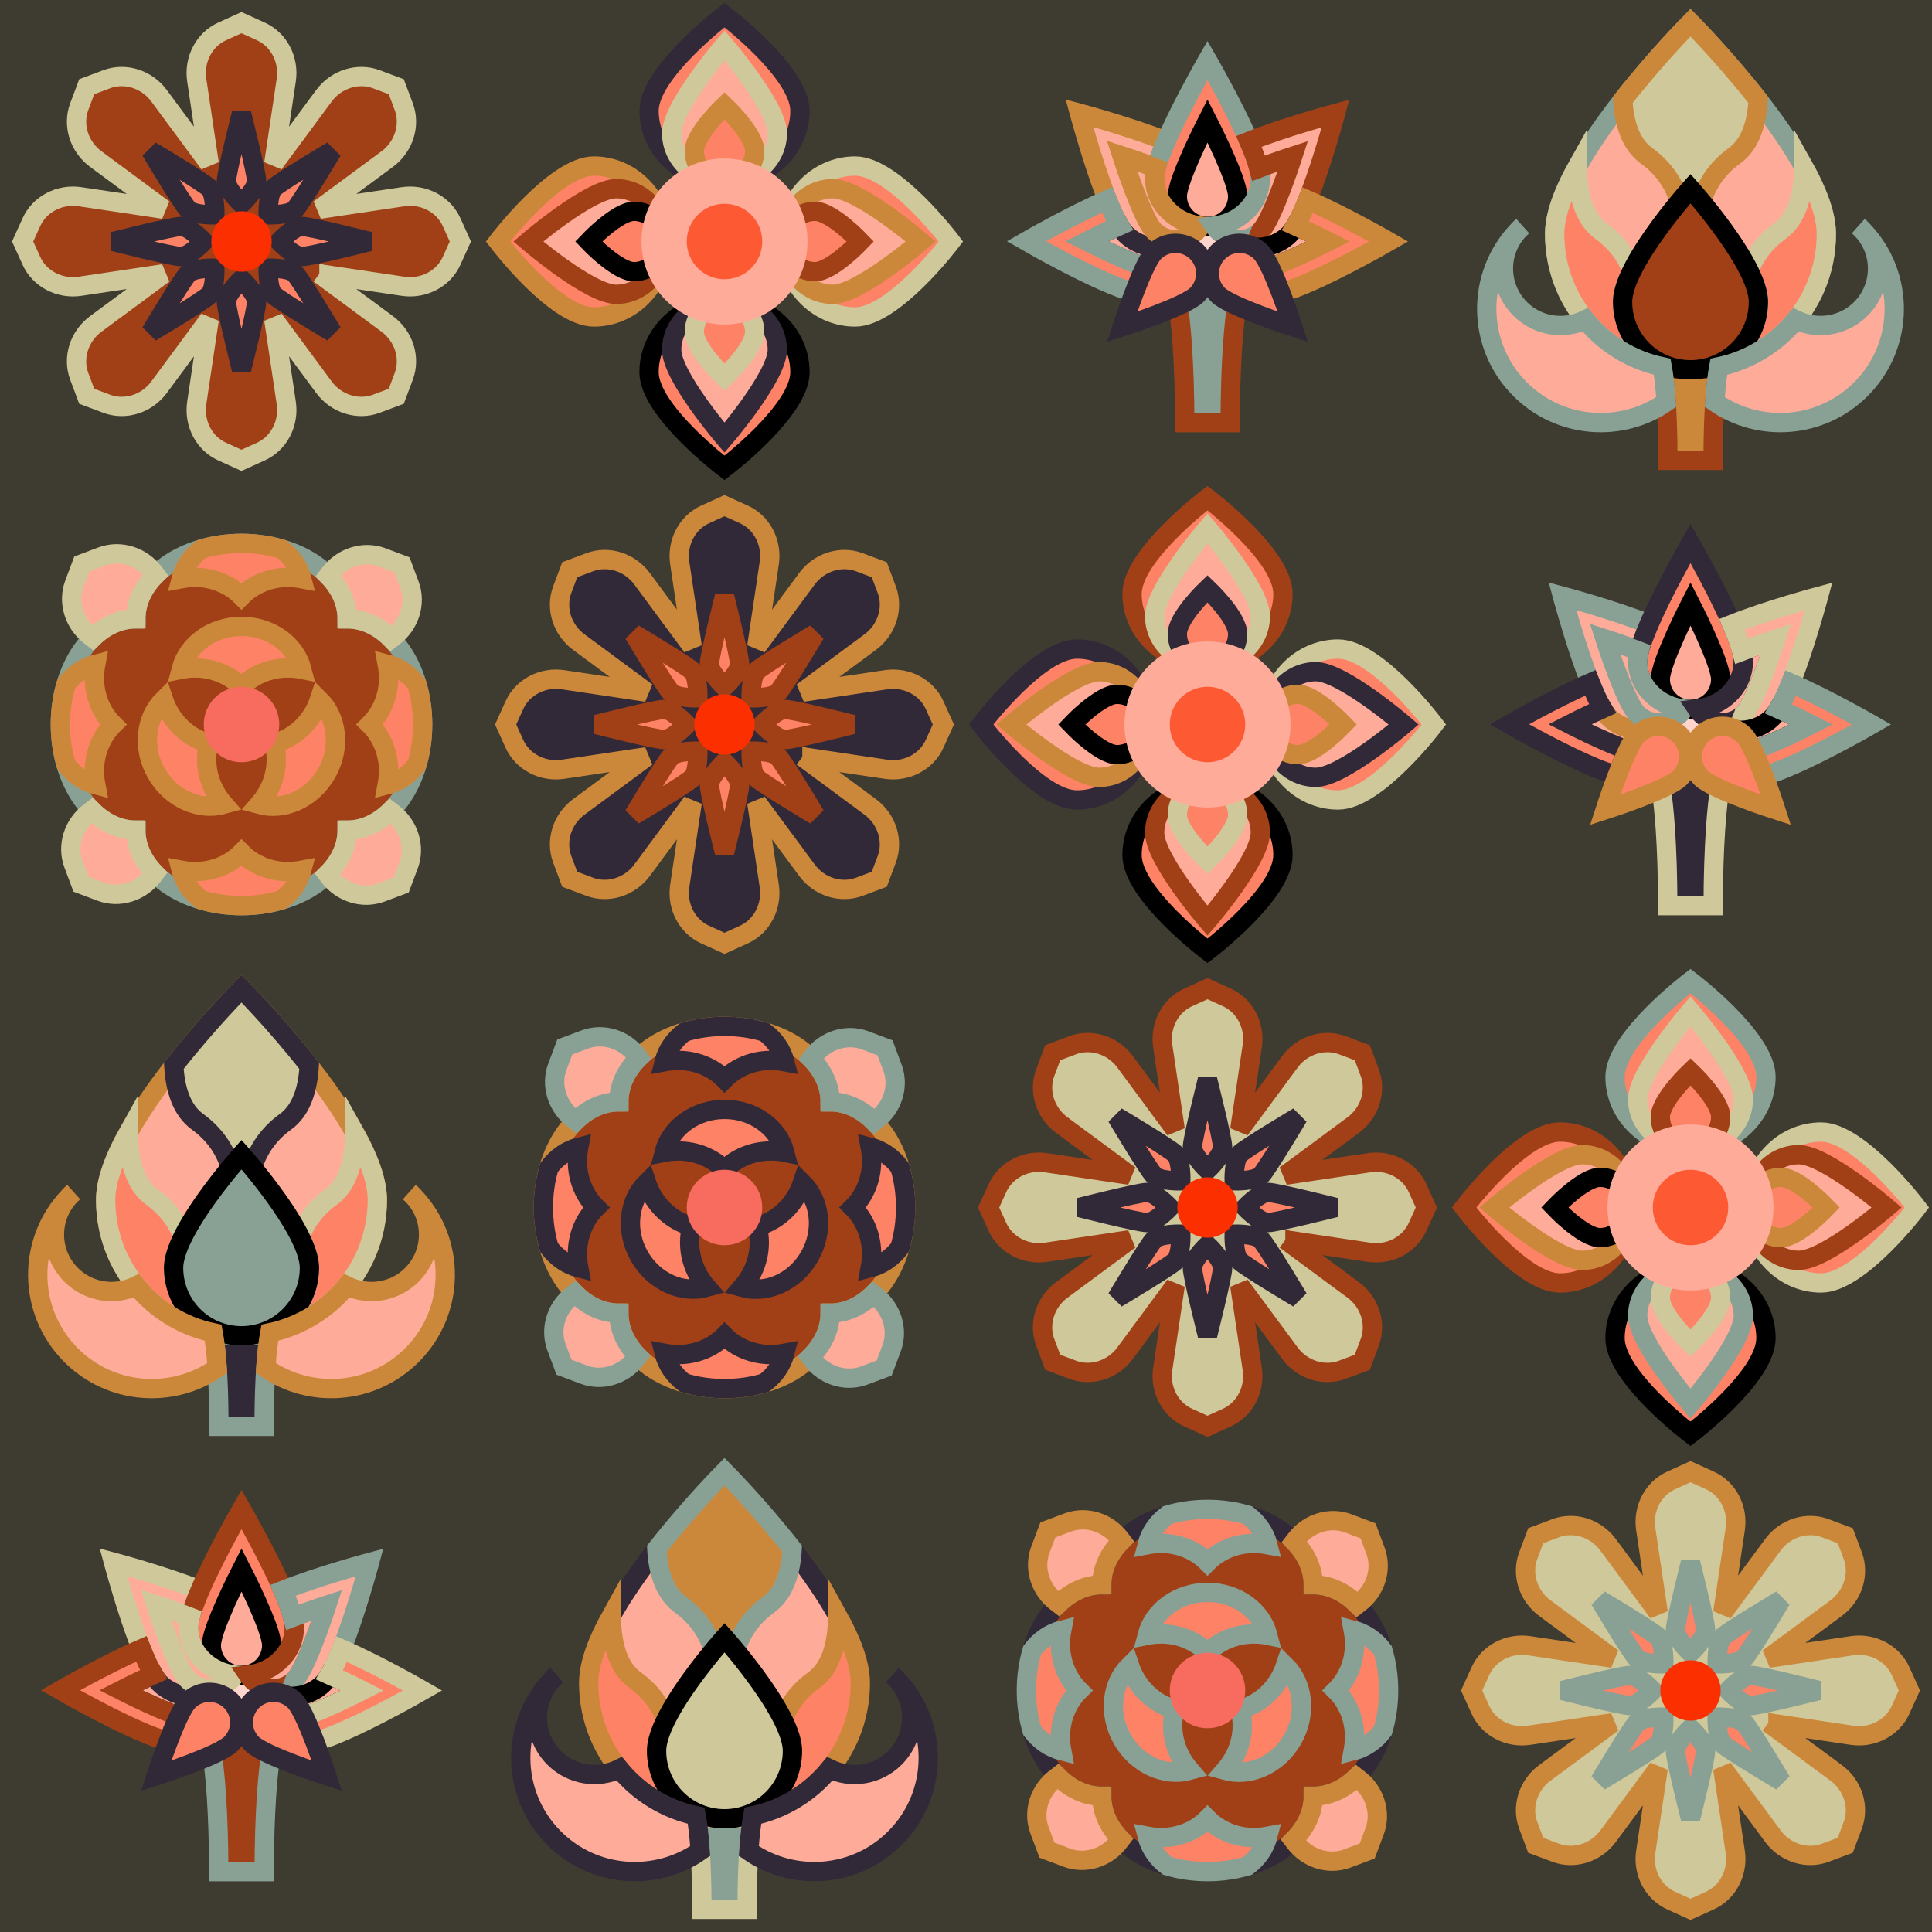 <svg version="1.1" xmlns="http://www.w3.org/2000/svg" xmlns:xlink="http://www.w3.org/1999/xlink" width="600" height="600" viewBox="0 0 600 600"><defs/><g><rect fill="rgb(62,60,49)" stroke="none" x="0" y="0" width="600" height="600" transform="matrix(1 0 0 1 0 0)" fill-opacity="1"/><svg xmlns="http://www.w3.org/2000/svg" id="gen-svg-0" width="150" height="150" data-name="Layer 1" viewBox="0 0 64 64" x="0" y="0"><defs><style>.cls-2{fill:#fd8266}</style></defs><path fill="#A14016" d="M42.31 36.28h.01l9 6.65c2.2 1.63 3.1 4.49 2.18 6.94l-.99 2.64-2.64.99c-2.45.92-5.31.02-6.94-2.18l-6.65-9 1.65 11.07c.41 2.71-.98 5.37-3.37 6.45L32 61l-2.56-1.16c-2.39-1.08-3.78-3.74-3.37-6.45l1.65-11.07-6.65 9c-1.63 2.2-4.49 3.1-6.94 2.18l-2.64-.99-.99-2.64c-.92-2.45-.02-5.31 2.18-6.94l9-6.65-11.07 1.65c-2.71.41-5.37-.98-6.45-3.37L3 32l1.16-2.56c1.08-2.39 3.74-3.78 6.45-3.37l11.07 1.65-9-6.65c-2.2-1.63-3.1-4.49-2.18-6.94l.99-2.64 2.64-.99c2.45-.92 5.31-.02 6.94 2.18l6.65 9-1.65-11.07c-.41-2.71.98-5.37 3.37-6.45L32 3l2.56 1.16c2.39 1.08 3.78 3.74 3.37 6.45l-1.65 11.07 6.65-9c1.63-2.2 4.49-3.1 6.94-2.18l2.64.99.99 2.64c.92 2.45.02 5.31-2.18 6.94l-9 6.65 11.07-1.65c2.71-.41 5.37.98 6.45 3.37L61 32l-1.16 2.56c-1.08 2.39-3.74 3.78-6.45 3.37l-11.07-1.65h-.01Z" stroke-width="4%" stroke="#CFC89A"/><path d="M34 24c0 1.1-2 3-2 3s-2-1.9-2-3 2-9 2-9 2 7.9 2 9ZM27.76 24.93c.78.78.71 3.54.71 3.54s-2.75.07-3.54-.71-4.95-7.78-4.95-7.78 7 4.17 7.78 4.95ZM24 30c1.1 0 3 2 3 2s-1.9 2-3 2-9-2-9-2 7.9-2 9-2ZM24.93 36.24c.78-.78 3.54-.71 3.54-.71s.07 2.75-.71 3.54-7.78 4.95-7.78 4.95 4.17-7 4.95-7.78ZM30 40c0-1.1 2-3 2-3s2 1.9 2 3-2 9-2 9-2-7.9-2-9ZM36.24 39.07c-.78-.78-.71-3.54-.71-3.54s2.75-.07 3.54.71 4.95 7.78 4.95 7.78-7-4.17-7.78-4.95ZM40 34c-1.1 0-3-2-3-2s1.9-2 3-2 9 2 9 2-7.9 2-9 2ZM39.07 27.76c-.78.78-3.54.71-3.54.71s-.07-2.75.71-3.54 7.78-4.95 7.78-4.95-4.17 7-4.95 7.78Z" class="cls-2" stroke-width="4%" stroke="#322938" fill="#CFC89A"/><circle cx="32" cy="32" r="4" fill="#fc2f00"/></svg><svg xmlns="http://www.w3.org/2000/svg" id="gen-svg-1" width="150" height="150" data-name="Layer 1" viewBox="0 0 64 64" x="0" y="150"><defs><style>.cls-2{fill:#fd8266}.cls-4{fill:#feac99}</style></defs><path fill="#A14016" d="M18 46c-5.52 0-10-6.27-10-14s4.48-14 10-14c0-5.52 6.27-10 14-10s14 4.48 14 10c5.52 0 10 6.27 10 14s-4.48 14-10 14c0 5.52-6.27 10-14 10s-14-4.48-14-10Z" stroke-width="4%" stroke="#89A194"/><path d="M8.76 26.68C8.27 28.32 8 30.12 8 32s.27 3.68.76 5.32c1 1.32 2.37 2.28 3.93 2.68-.11-.59-.18-1.21-.18-1.85 0-2.45.97-4.65 2.49-6.15-1.52-1.5-2.49-3.7-2.49-6.15 0-.64.07-1.26.18-1.85-1.56.4-2.93 1.36-3.93 2.68ZM37.32 8.76C35.68 8.27 33.88 8 32 8s-3.68.27-5.32.76c-1.32 1-2.28 2.37-2.68 3.93.59-.11 1.21-.18 1.85-.18 2.45 0 4.65.97 6.15 2.49 1.5-1.52 3.7-2.49 6.15-2.49.64 0 1.26.07 1.85.18-.4-1.56-1.36-2.93-2.68-3.93ZM55.24 37.32c.49-1.64.76-3.44.76-5.32s-.27-3.68-.76-5.32c-1-1.32-2.37-2.28-3.93-2.68.11.59.18 1.21.18 1.85 0 2.45-.97 4.65-2.49 6.15 1.52 1.5 2.49 3.7 2.49 6.15 0 .64-.07 1.26-.18 1.85 1.56-.4 2.93-1.36 3.93-2.68ZM37.32 55.24c-1.64.49-3.44.76-5.32.76s-3.68-.27-5.32-.76c-1.32-1-2.28-2.37-2.68-3.93.59.11 1.21.18 1.85.18 2.45 0 4.65-.97 6.15-2.49 1.5 1.52 3.7 2.49 6.15 2.49.64 0 1.26-.07 1.85-.18-.4 1.56-1.36 2.93-2.68 3.93ZM32 27c-1.5-1.52-3.7-2.49-6.15-2.49-.64 0-1.25.06-1.85.18.84-3.26 4.1-5.69 8-5.69s7.16 2.43 8 5.69c-.59-.12-1.21-.18-1.85-.18-2.45 0-4.66.96-6.15 2.49ZM27.67 34.5c-.57 2.06-.3 4.45.92 6.57.32.55.68 1.05 1.08 1.51-3.24.9-6.98-.71-8.93-4.08s-1.47-7.42.93-9.78c.19.57.45 1.14.76 1.69 1.23 2.12 3.16 3.55 5.23 4.08ZM36.33 34.5c2.07-.53 4.01-1.96 5.23-4.08.32-.55.57-1.12.76-1.69 2.4 2.36 2.88 6.4.93 9.78-1.95 3.38-5.69 4.98-8.93 4.08.4-.46.76-.96 1.08-1.51 1.23-2.12 1.49-4.51.92-6.57Z" class="cls-2" stroke-width="4%" stroke="#CC883A" fill="#89A194"/><circle cx="32" cy="32" r="5" fill="#f76c5e"/><path d="M51.71 43.49C50.09 45.07 48.12 46 46 46c0 2.17-.97 4.18-2.62 5.82l.2.26c1.63 2.2 4.49 3.1 6.94 2.18l2.64-.99.99-2.63c.92-2.45.02-5.31-2.18-6.95l-.26-.2ZM51.82 20.62C50.18 18.97 48.17 18 46 18c0-2.12-.93-4.09-2.51-5.71l.2-.26c1.64-2.2 4.5-3.1 6.95-2.18l2.63.99.99 2.64c.92 2.45.02 5.31-2.18 6.94l-.26.2ZM20.62 12.18C18.97 13.82 18 15.83 18 18c-2.12 0-4.09.93-5.71 2.51l-.26-.2c-2.2-1.64-3.1-4.5-2.18-6.95l.99-2.63 2.64-.99c2.45-.92 5.31-.02 6.94 2.18l.2.26ZM20.51 51.71C18.93 50.09 18 48.12 18 46c-2.17 0-4.18-.97-5.82-2.62l-.26.2c-2.2 1.63-3.1 4.49-2.18 6.94l.99 2.64 2.63.99c2.45.92 5.31.02 6.95-2.18l.2-.26Z" class="cls-4" stroke-width="4%" stroke="#CFC89A" fill="#CC883A"/></svg><svg xmlns="http://www.w3.org/2000/svg" id="gen-svg-2" width="150" height="150" data-name="Layer 1" viewBox="0 0 64 64" x="0" y="300"><defs><style>.cls-1{fill:#f76c5e}.cls-4{fill:#feac99}</style></defs><path d="M50 31c0 9.94-8.06 18-18 18s-18-8.06-18-18S32 3 32 3s18 18.06 18 28Z" class="cls-4" stroke-width="4%" stroke="#CC883A" fill="#A14016"/><path d="M31.54 48.99C21.81 48.75 14 40.79 14 31c0-2.57 1.21-5.69 3-8.9.02 3.36.73 6.77 3.16 8.53 2.21 1.6 3.43 3.51 4.09 5.25C23.49 37.4 23 38.84 23 40c0 4.81 3.78 8.75 8.54 8.99ZM32.46 48.99C42.19 48.75 50 40.79 50 31c0-2.57-1.21-5.69-3-8.9-.02 3.36-.73 6.77-3.16 8.53-2.21 1.6-3.43 3.51-4.09 5.25C40.51 37.4 41 38.84 41 40c0 4.81-3.78 8.75-8.54 8.99Z" class="cls-1" stroke-width="4%" stroke="#CFC89A" fill="#CC883A"/><path fill="#CFC89A" d="M30.53 26.72C31.41 25.66 32 25 32 25s.59.66 1.47 1.72c.57-1.95 1.79-4.23 4.37-6.09 2.15-1.56 2.96-4.42 3.13-7.4C36.48 7.5 32 3 32 3s-4.48 4.5-8.97 10.23c.17 2.98.98 5.84 3.13 7.4 2.58 1.86 3.8 4.14 4.37 6.09Z" stroke-width="4%" stroke="#322938"/><path fill="#322938" d="M35.75 48.6a17.803 17.803 0 0 1-7.5 0c.41 2.33.75 6.15.75 12.4h6c0-6.25.34-10.07.75-12.4Z" stroke-width="4%" stroke="#89A194"/><path fill="#89A194" d="M41 40a9 9 0 0 1-18 0c0-4.97 9-15 9-15s9 10.03 9 15Z" stroke-width="4%" stroke="undefined"/><path d="M35.75 48.6c4.08-.86 7.65-3.1 10.19-6.22 2.81 1.36 6.3.88 8.63-1.45 2.86-2.86 2.96-7.43.27-10.38-.08-.1-.17-.19-.27-.28-.09-.1-.18-.19-.28-.27l.55.55c5.64 5.9 5.54 15.24-.27 21.03-5.26 5.26-13.45 5.82-19.35 1.69.14-2 .32-3.52.53-4.67ZM28.25 48.6c-4.08-.86-7.65-3.1-10.19-6.22-2.81 1.36-6.3.88-8.63-1.45-2.86-2.86-2.96-7.43-.27-10.38l.55-.55c-.1.08-.19.17-.28.27-.1.09-.19.18-.27.28-5.64 5.9-5.54 15.24.27 21.03 5.26 5.26 13.45 5.82 19.35 1.69-.14-2-.32-3.52-.53-4.67Z" class="cls-4" stroke-width="4%" stroke="#CC883A" fill="#A14016"/></svg><svg xmlns="http://www.w3.org/2000/svg" id="gen-svg-3" width="150" height="150" data-name="Layer 1" viewBox="0 0 64 64" x="0" y="450"><defs><style>.cls-1{fill:#f76c5e}.cls-2{fill:#fd8266}.cls-3{fill:#fd5933}.cls-4{fill:#feac99}</style></defs><rect width="16" height="10" x="24" y="28" fill="#fed5cc" rx="5" ry="5"/><path d="M24.93 30.56c-1.56-1.57-4.24-9.9-4.24-9.9s2.18.7 4.52 1.6c.26-.99.73-2.23 1.3-3.56-4.83-1.92-11.48-3.7-11.48-3.7s3.63 13.53 6.11 16.01c1.25 1.25 2.93 1.81 4.65 1.73l-.86-2.18Z" class="cls-3" stroke-width="4%" stroke="#CFC89A" fill="#CC883A"/><path d="M16 31.97s2.05-1.05 4.34-2.07c.27.47.54.85.8 1.11 1.25 1.25 2.92 1.81 4.64 1.73h.01-.01c-.3.16-.59.38-.85.64-.37.37-.79 1.11-1.24 2.03-3.13-1.1-7.69-3.44-7.69-3.44Z" class="cls-4" stroke-width="4%" stroke="#322938" fill="#CFC89A"/><path d="M22.28 38.76h.01c.44-1.16.93-2.36 1.4-3.35-3.13-1.1-7.69-3.44-7.69-3.44s2.05-1.05 4.34-2.07c-.53-.88-1.07-2.08-1.61-3.42C13.96 28.54 8 31.97 8 31.97s9.73 5.61 14.29 6.79h-.01ZM39 23.65c0 3.51-3.13 6.35-7 6.35s-7-2.84-7-6.35S32 8 32 8s7 12.14 7 15.65Z" class="cls-2" stroke-width="4%" stroke="#A14016" fill="#322938"/><path fill="#A14016" d="M28 40c.49 2.21.98 8.34.98 16h6.03c0-7.68.49-13.8.98-16.01L31.97 36l-3.98 4Z" stroke-width="4%" stroke="#89A194"/><path d="M36 26c0 2.21-1.79 4-4 4s-4-1.79-4-4 4-10 4-10 4 7.79 4 10Z" class="cls-3" stroke-width="4%" stroke="undefined" fill="#89A194"/><path d="M31.11 29.95c-.15.22-.32.44-.52.64a4.008 4.008 0 0 1-5.66 0c-1.56-1.57-4.24-9.9-4.24-9.9s2.18.7 4.52 1.6c-.13.53-.21.99-.21 1.36 0 3.24 2.66 5.9 6.11 6.3Z" class="cls-4" stroke-width="4%" stroke="#CFC89A" fill="#CC883A"/><path d="M24.93 33.41c1.56-1.56 4.09-1.56 5.66 0s1.56 4.09 0 5.66-9.9 4.24-9.9 4.24 2.68-8.34 4.24-9.9Z" class="cls-1" stroke-width="4%" stroke="#322938" fill="#CFC89A"/><path d="M32.89 29.95c.15.22.32.44.52.64a4.008 4.008 0 0 0 5.66 0c1.56-1.57 4.24-9.9 4.24-9.9s-2.18.7-4.52 1.6c.13.53.21.99.21 1.36 0 3.24-2.66 5.9-6.11 6.3Z" class="cls-4" stroke-width="4%" stroke="#A14016" fill="#322938"/><path d="M39.07 30.59c1.56-1.57 4.24-9.9 4.24-9.9s-2.18.7-4.52 1.6c-.26-.99-.73-2.23-1.3-3.56 4.83-1.92 11.48-3.7 11.48-3.7s-3.63 13.53-6.11 16.01c-1.25 1.25-2.93 1.81-4.65 1.73l.86-2.18Z" class="cls-3" stroke-width="4%" stroke="#89A194" fill="#A14016"/><path d="M40.31 35.44c-.45-.92-.87-1.66-1.24-2.03-.26-.26-.55-.48-.85-.64 1.72.08 3.39-.48 4.64-1.73.26-.26.53-.64.8-1.11C45.95 30.95 48 32 48 32s-4.56 2.34-7.69 3.44Z" class="cls-4" stroke-width="4%" stroke="undefined" fill="#89A194"/><path d="M41.71 38.79C46.27 37.61 56 32 56 32s-5.96-3.43-10.73-5.49c-.54 1.34-1.08 2.54-1.61 3.42C45.95 30.95 48 32 48 32s-4.56 2.34-7.69 3.44c.47.99.96 2.19 1.4 3.35Z" class="cls-2" stroke-width="4%" stroke="#CFC89A" fill="#CC883A"/><path d="M33.41 39.07c-1.56-1.56-1.56-4.09 0-5.66s4.09-1.56 5.66 0 4.24 9.9 4.24 9.9-8.34-2.68-9.9-4.24Z" class="cls-1" stroke-width="4%" stroke="#322938" fill="#CFC89A"/></svg><svg xmlns="http://www.w3.org/2000/svg" id="gen-svg-4" width="150" height="150" data-name="Layer 1" viewBox="0 0 64 64" x="150" y="0"><defs><style>.cls-1{fill:#fd8266}.cls-3{fill:#feac99}</style></defs><path d="M42 14.69C42 19.83 37.52 24 32 24s-10-4.17-10-9.31S32 2 32 2s10 7.55 10 12.69Z" class="cls-1" stroke-width="4%" stroke="#322938" fill="#89A194"/><path d="M39 17.65c0 3.51-3.13 6.35-7 6.35s-7-2.84-7-6.35S32 6 32 6s7 8.14 7 11.65Z" class="cls-3" stroke-width="4%" stroke="#CFC89A" fill="#322938"/><path d="M36 20c0 2.21-1.79 4-4 4s-4-1.79-4-4 4-6 4-6 4 3.79 4 6ZM14.69 22C19.83 22 24 26.48 24 32s-4.17 10-9.31 10S2 32 2 32s7.55-10 12.69-10Z" class="cls-1" stroke-width="4%" stroke="#CC883A" fill="#CFC89A"/><path d="M17.65 25c3.51 0 6.35 3.13 6.35 7s-2.84 7-6.35 7S6 32 6 32s8.14-7 11.65-7Z" class="cls-3" stroke-width="4%" stroke="#A14016" fill="#CC883A"/><path d="M20 28c2.21 0 4 1.79 4 4s-1.79 4-4 4-6-4-6-4 3.79-4 6-4ZM22 49.31C22 44.17 26.48 40 32 40s10 4.17 10 9.31S32 62 32 62s-10-7.55-10-12.69Z" class="cls-1" stroke-width="4%" stroke="undefined" fill="#A14016"/><path d="M25 46.35c0-3.51 3.13-6.35 7-6.35s7 2.84 7 6.35S32 58 32 58s-7-8.14-7-11.65Z" class="cls-3" stroke-width="4%" stroke="#322938" fill="#89A194"/><path d="M28 44c0-2.21 1.79-4 4-4s4 1.79 4 4-4 6-4 6-4-3.79-4-6ZM49.31 42C44.17 42 40 37.52 40 32s4.17-10 9.31-10S62 32 62 32s-7.55 10-12.69 10Z" class="cls-1" stroke-width="4%" stroke="#CFC89A" fill="#322938"/><path d="M46.35 39C42.84 39 40 35.87 40 32s2.84-7 6.35-7S58 32 58 32s-8.14 7-11.65 7Z" class="cls-3" stroke-width="4%" stroke="#CC883A" fill="#CFC89A"/><path d="M44 36c-2.21 0-4-1.79-4-4s1.79-4 4-4 6 4 6 4-3.79 4-6 4Z" class="cls-1" stroke-width="4%" stroke="#A14016" fill="#CC883A"/><circle cx="32" cy="32" r="11" class="cls-3"/><circle cx="32" cy="32" r="5" fill="#fd5933"/></svg><svg xmlns="http://www.w3.org/2000/svg" id="gen-svg-5" width="150" height="150" data-name="Layer 1" viewBox="0 0 64 64" x="150" y="150"><defs><style>.cls-2{fill:#fd8266}</style></defs><path fill="#322938" d="M42.31 36.28h.01l9 6.65c2.2 1.63 3.1 4.49 2.18 6.94l-.99 2.64-2.64.99c-2.45.92-5.31.02-6.94-2.18l-6.65-9 1.65 11.07c.41 2.71-.98 5.37-3.37 6.45L32 61l-2.56-1.16c-2.39-1.08-3.78-3.74-3.37-6.45l1.65-11.07-6.65 9c-1.63 2.2-4.49 3.1-6.94 2.18l-2.64-.99-.99-2.64c-.92-2.45-.02-5.31 2.18-6.94l9-6.65-11.07 1.65c-2.71.41-5.37-.98-6.45-3.37L3 32l1.16-2.56c1.08-2.39 3.74-3.78 6.45-3.37l11.07 1.65-9-6.65c-2.2-1.63-3.1-4.49-2.18-6.94l.99-2.64 2.64-.99c2.45-.92 5.31-.02 6.94 2.18l6.65 9-1.65-11.07c-.41-2.71.98-5.37 3.37-6.45L32 3l2.56 1.16c2.39 1.08 3.78 3.74 3.37 6.45l-1.65 11.07 6.65-9c1.63-2.2 4.49-3.1 6.94-2.18l2.64.99.99 2.64c.92 2.45.02 5.31-2.18 6.94l-9 6.65 11.07-1.65c2.71-.41 5.37.98 6.45 3.37L61 32l-1.16 2.56c-1.08 2.39-3.74 3.78-6.45 3.37l-11.07-1.65h-.01Z" stroke-width="4%" stroke="#CC883A"/><path d="M34 24c0 1.1-2 3-2 3s-2-1.9-2-3 2-9 2-9 2 7.9 2 9ZM27.76 24.93c.78.78.71 3.54.71 3.54s-2.75.07-3.54-.71-4.95-7.78-4.95-7.78 7 4.17 7.78 4.95ZM24 30c1.1 0 3 2 3 2s-1.9 2-3 2-9-2-9-2 7.9-2 9-2ZM24.93 36.24c.78-.78 3.54-.71 3.54-.71s.07 2.75-.71 3.54-7.78 4.95-7.78 4.95 4.17-7 4.95-7.78ZM30 40c0-1.1 2-3 2-3s2 1.9 2 3-2 9-2 9-2-7.9-2-9ZM36.24 39.07c-.78-.78-.71-3.54-.71-3.54s2.75-.07 3.54.71 4.95 7.78 4.95 7.78-7-4.17-7.78-4.95ZM40 34c-1.1 0-3-2-3-2s1.9-2 3-2 9 2 9 2-7.9 2-9 2ZM39.07 27.76c-.78.78-3.54.71-3.54.71s-.07-2.75.71-3.54 7.78-4.95 7.78-4.95-4.17 7-4.95 7.78Z" class="cls-2" stroke-width="4%" stroke="#A14016" fill="#CC883A"/><circle cx="32" cy="32" r="4" fill="#fc2f00"/></svg><svg xmlns="http://www.w3.org/2000/svg" id="gen-svg-6" width="150" height="150" data-name="Layer 1" viewBox="0 0 64 64" x="150" y="300"><defs><style>.cls-2{fill:#fd8266}.cls-4{fill:#feac99}</style></defs><path fill="#A14016" d="M18 46c-5.52 0-10-6.27-10-14s4.48-14 10-14c0-5.52 6.27-10 14-10s14 4.48 14 10c5.52 0 10 6.27 10 14s-4.48 14-10 14c0 5.52-6.27 10-14 10s-14-4.48-14-10Z" stroke-width="4%" stroke="#CC883A"/><path d="M8.76 26.68C8.27 28.32 8 30.12 8 32s.27 3.68.76 5.32c1 1.32 2.37 2.28 3.93 2.68-.11-.59-.18-1.21-.18-1.85 0-2.45.97-4.65 2.49-6.15-1.52-1.5-2.49-3.7-2.49-6.15 0-.64.07-1.26.18-1.85-1.56.4-2.93 1.36-3.93 2.68ZM37.32 8.76C35.68 8.27 33.88 8 32 8s-3.68.27-5.32.76c-1.32 1-2.28 2.37-2.68 3.93.59-.11 1.21-.18 1.85-.18 2.45 0 4.65.97 6.15 2.49 1.5-1.52 3.7-2.49 6.15-2.49.64 0 1.26.07 1.85.18-.4-1.56-1.36-2.93-2.68-3.93ZM55.24 37.32c.49-1.64.76-3.44.76-5.32s-.27-3.68-.76-5.32c-1-1.32-2.37-2.28-3.93-2.68.11.59.18 1.21.18 1.85 0 2.45-.97 4.65-2.49 6.15 1.52 1.5 2.49 3.7 2.49 6.15 0 .64-.07 1.26-.18 1.85 1.56-.4 2.93-1.36 3.93-2.68ZM37.32 55.24c-1.64.49-3.44.76-5.32.76s-3.68-.27-5.32-.76c-1.32-1-2.28-2.37-2.68-3.93.59.11 1.21.18 1.85.18 2.45 0 4.65-.97 6.15-2.49 1.5 1.52 3.7 2.49 6.15 2.49.64 0 1.26-.07 1.85-.18-.4 1.56-1.36 2.93-2.68 3.93ZM32 27c-1.5-1.52-3.7-2.49-6.15-2.49-.64 0-1.25.06-1.85.18.84-3.26 4.1-5.69 8-5.69s7.16 2.43 8 5.69c-.59-.12-1.21-.18-1.85-.18-2.45 0-4.66.96-6.15 2.49ZM27.67 34.5c-.57 2.06-.3 4.45.92 6.57.32.55.68 1.05 1.08 1.51-3.24.9-6.98-.71-8.93-4.08s-1.47-7.42.93-9.78c.19.57.45 1.14.76 1.69 1.23 2.12 3.16 3.55 5.23 4.08ZM36.33 34.5c2.07-.53 4.01-1.96 5.23-4.08.32-.55.57-1.12.76-1.69 2.4 2.36 2.88 6.4.93 9.78-1.95 3.38-5.69 4.98-8.93 4.08.4-.46.76-.96 1.08-1.51 1.23-2.12 1.49-4.51.92-6.57Z" class="cls-2" stroke-width="4%" stroke="#322938" fill="#CC883A"/><circle cx="32" cy="32" r="5" fill="#f76c5e"/><path d="M51.71 43.49C50.09 45.07 48.12 46 46 46c0 2.17-.97 4.18-2.62 5.82l.2.26c1.63 2.2 4.49 3.1 6.94 2.18l2.64-.99.99-2.63c.92-2.45.02-5.31-2.18-6.95l-.26-.2ZM51.82 20.62C50.18 18.97 48.17 18 46 18c0-2.12-.93-4.09-2.51-5.71l.2-.26c1.64-2.2 4.5-3.1 6.95-2.18l2.63.99.99 2.64c.92 2.45.02 5.31-2.18 6.94l-.26.2ZM20.62 12.18C18.97 13.82 18 15.83 18 18c-2.12 0-4.09.93-5.71 2.51l-.26-.2c-2.2-1.64-3.1-4.5-2.18-6.95l.99-2.63 2.64-.99c2.45-.92 5.31-.02 6.94 2.18l.2.26ZM20.51 51.71C18.93 50.09 18 48.12 18 46c-2.17 0-4.18-.97-5.82-2.62l-.26.2c-2.2 1.63-3.1 4.49-2.18 6.94l.99 2.64 2.63.99c2.45.92 5.31.02 6.95-2.18l.2-.26Z" class="cls-4" stroke-width="4%" stroke="#89A194" fill="#322938"/></svg><svg xmlns="http://www.w3.org/2000/svg" id="gen-svg-7" width="150" height="150" data-name="Layer 1" viewBox="0 0 64 64" x="150" y="450"><defs><style>.cls-1{fill:#f76c5e}.cls-4{fill:#feac99}</style></defs><path d="M50 31c0 9.94-8.06 18-18 18s-18-8.06-18-18S32 3 32 3s18 18.06 18 28Z" class="cls-4" stroke-width="4%" stroke="#322938" fill="#A14016"/><path d="M31.54 48.99C21.81 48.75 14 40.79 14 31c0-2.57 1.21-5.69 3-8.9.02 3.36.73 6.77 3.16 8.53 2.21 1.6 3.43 3.51 4.09 5.25C23.49 37.4 23 38.84 23 40c0 4.81 3.78 8.75 8.54 8.99ZM32.46 48.99C42.19 48.75 50 40.79 50 31c0-2.57-1.21-5.69-3-8.9-.02 3.36-.73 6.77-3.16 8.53-2.21 1.6-3.43 3.51-4.09 5.25C40.51 37.4 41 38.84 41 40c0 4.81-3.78 8.75-8.54 8.99Z" class="cls-1" stroke-width="4%" stroke="#CC883A" fill="#322938"/><path fill="#CC883A" d="M30.53 26.72C31.41 25.66 32 25 32 25s.59.66 1.47 1.72c.57-1.95 1.79-4.23 4.37-6.09 2.15-1.56 2.96-4.42 3.13-7.4C36.48 7.5 32 3 32 3s-4.48 4.5-8.97 10.23c.17 2.98.98 5.84 3.13 7.4 2.58 1.86 3.8 4.14 4.37 6.09Z" stroke-width="4%" stroke="#89A194"/><path fill="#89A194" d="M35.75 48.6a17.803 17.803 0 0 1-7.5 0c.41 2.33.75 6.15.75 12.4h6c0-6.25.34-10.07.75-12.4Z" stroke-width="4%" stroke="#CFC89A"/><path fill="#CFC89A" d="M41 40a9 9 0 0 1-18 0c0-4.97 9-15 9-15s9 10.03 9 15Z" stroke-width="4%" stroke="undefined"/><path d="M35.75 48.6c4.08-.86 7.65-3.1 10.19-6.22 2.81 1.36 6.3.88 8.63-1.45 2.86-2.86 2.96-7.43.27-10.38-.08-.1-.17-.19-.27-.28-.09-.1-.18-.19-.28-.27l.55.55c5.64 5.9 5.54 15.24-.27 21.03-5.26 5.26-13.45 5.82-19.35 1.69.14-2 .32-3.52.53-4.67ZM28.25 48.6c-4.08-.86-7.65-3.1-10.19-6.22-2.81 1.36-6.3.88-8.63-1.45-2.86-2.86-2.96-7.43-.27-10.38l.55-.55c-.1.08-.19.17-.28.27-.1.09-.19.18-.27.28-5.64 5.9-5.54 15.24.27 21.03 5.26 5.26 13.45 5.82 19.35 1.69-.14-2-.32-3.52-.53-4.67Z" class="cls-4" stroke-width="4%" stroke="#322938" fill="#A14016"/></svg><svg xmlns="http://www.w3.org/2000/svg" id="gen-svg-8" width="150" height="150" data-name="Layer 1" viewBox="0 0 64 64" x="300" y="0"><defs><style>.cls-1{fill:#f76c5e}.cls-2{fill:#fd8266}.cls-3{fill:#fd5933}.cls-4{fill:#feac99}</style></defs><rect width="16" height="10" x="24" y="28" fill="#fed5cc" rx="5" ry="5"/><path d="M24.93 30.56c-1.56-1.57-4.24-9.9-4.24-9.9s2.18.7 4.52 1.6c.26-.99.73-2.23 1.3-3.56-4.83-1.92-11.48-3.7-11.48-3.7s3.63 13.53 6.11 16.01c1.25 1.25 2.93 1.81 4.65 1.73l-.86-2.18Z" class="cls-3" stroke-width="4%" stroke="#CC883A" fill="#CFC89A"/><path d="M16 31.97s2.05-1.05 4.34-2.07c.27.47.54.85.8 1.11 1.25 1.25 2.92 1.81 4.64 1.73h.01-.01c-.3.16-.59.38-.85.64-.37.37-.79 1.11-1.24 2.03-3.13-1.1-7.69-3.44-7.69-3.44Z" class="cls-4" stroke-width="4%" stroke="#322938" fill="#CC883A"/><path d="M22.28 38.76h.01c.44-1.16.93-2.36 1.4-3.35-3.13-1.1-7.69-3.44-7.69-3.44s2.05-1.05 4.34-2.07c-.53-.88-1.07-2.08-1.61-3.42C13.96 28.54 8 31.97 8 31.97s9.73 5.61 14.29 6.79h-.01ZM39 23.65c0 3.51-3.13 6.35-7 6.35s-7-2.84-7-6.35S32 8 32 8s7 12.14 7 15.65Z" class="cls-2" stroke-width="4%" stroke="#89A194" fill="#322938"/><path fill="#89A194" d="M28 40c.49 2.21.98 8.34.98 16h6.03c0-7.68.49-13.8.98-16.01L31.97 36l-3.98 4Z" stroke-width="4%" stroke="#A14016"/><path d="M36 26c0 2.21-1.79 4-4 4s-4-1.79-4-4 4-10 4-10 4 7.79 4 10Z" class="cls-3" stroke-width="4%" stroke="undefined" fill="#A14016"/><path d="M31.11 29.95c-.15.22-.32.44-.52.64a4.008 4.008 0 0 1-5.66 0c-1.56-1.57-4.24-9.9-4.24-9.9s2.18.7 4.52 1.6c-.13.53-.21.99-.21 1.36 0 3.24 2.66 5.9 6.11 6.3Z" class="cls-4" stroke-width="4%" stroke="#CC883A" fill="#CFC89A"/><path d="M24.93 33.41c1.56-1.56 4.09-1.56 5.66 0s1.56 4.09 0 5.66-9.9 4.24-9.9 4.24 2.68-8.34 4.24-9.9Z" class="cls-1" stroke-width="4%" stroke="#322938" fill="#CC883A"/><path d="M32.89 29.95c.15.22.32.44.52.64a4.008 4.008 0 0 0 5.66 0c1.56-1.57 4.24-9.9 4.24-9.9s-2.18.7-4.52 1.6c.13.53.21.99.21 1.36 0 3.24-2.66 5.9-6.11 6.3Z" class="cls-4" stroke-width="4%" stroke="#89A194" fill="#322938"/><path d="M39.07 30.59c1.56-1.57 4.24-9.9 4.24-9.9s-2.18.7-4.52 1.6c-.26-.99-.73-2.23-1.3-3.56 4.83-1.92 11.48-3.7 11.48-3.7s-3.63 13.53-6.11 16.01c-1.25 1.25-2.93 1.81-4.65 1.73l.86-2.18Z" class="cls-3" stroke-width="4%" stroke="#A14016" fill="#89A194"/><path d="M40.31 35.44c-.45-.92-.87-1.66-1.24-2.03-.26-.26-.55-.48-.85-.64 1.72.08 3.39-.48 4.64-1.73.26-.26.53-.64.8-1.11C45.95 30.95 48 32 48 32s-4.56 2.34-7.69 3.44Z" class="cls-4" stroke-width="4%" stroke="undefined" fill="#A14016"/><path d="M41.71 38.79C46.27 37.61 56 32 56 32s-5.96-3.43-10.73-5.49c-.54 1.34-1.08 2.54-1.61 3.42C45.95 30.95 48 32 48 32s-4.56 2.34-7.69 3.44c.47.99.96 2.19 1.4 3.35Z" class="cls-2" stroke-width="4%" stroke="#CC883A" fill="#CFC89A"/><path d="M33.41 39.07c-1.56-1.56-1.56-4.09 0-5.66s4.09-1.56 5.66 0 4.24 9.9 4.24 9.9-8.34-2.68-9.9-4.24Z" class="cls-1" stroke-width="4%" stroke="#322938" fill="#CC883A"/></svg><svg xmlns="http://www.w3.org/2000/svg" id="gen-svg-9" width="150" height="150" data-name="Layer 1" viewBox="0 0 64 64" x="300" y="150"><defs><style>.cls-1{fill:#fd8266}.cls-3{fill:#feac99}</style></defs><path d="M42 14.69C42 19.83 37.52 24 32 24s-10-4.17-10-9.31S32 2 32 2s10 7.55 10 12.69Z" class="cls-1" stroke-width="4%" stroke="#A14016" fill="#89A194"/><path d="M39 17.65c0 3.51-3.13 6.35-7 6.35s-7-2.84-7-6.35S32 6 32 6s7 8.14 7 11.65Z" class="cls-3" stroke-width="4%" stroke="#CFC89A" fill="#A14016"/><path d="M36 20c0 2.21-1.79 4-4 4s-4-1.79-4-4 4-6 4-6 4 3.79 4 6ZM14.69 22C19.83 22 24 26.48 24 32s-4.17 10-9.31 10S2 32 2 32s7.55-10 12.69-10Z" class="cls-1" stroke-width="4%" stroke="#322938" fill="#CFC89A"/><path d="M17.65 25c3.51 0 6.35 3.13 6.35 7s-2.84 7-6.35 7S6 32 6 32s8.14-7 11.65-7Z" class="cls-3" stroke-width="4%" stroke="#CC883A" fill="#322938"/><path d="M20 28c2.21 0 4 1.79 4 4s-1.79 4-4 4-6-4-6-4 3.79-4 6-4ZM22 49.31C22 44.17 26.48 40 32 40s10 4.17 10 9.31S32 62 32 62s-10-7.55-10-12.69Z" class="cls-1" stroke-width="4%" stroke="undefined" fill="#CC883A"/><path d="M25 46.35c0-3.51 3.13-6.35 7-6.35s7 2.84 7 6.35S32 58 32 58s-7-8.14-7-11.65Z" class="cls-3" stroke-width="4%" stroke="#A14016" fill="#89A194"/><path d="M28 44c0-2.21 1.79-4 4-4s4 1.79 4 4-4 6-4 6-4-3.79-4-6ZM49.31 42C44.17 42 40 37.52 40 32s4.17-10 9.31-10S62 32 62 32s-7.55 10-12.69 10Z" class="cls-1" stroke-width="4%" stroke="#CFC89A" fill="#A14016"/><path d="M46.35 39C42.84 39 40 35.87 40 32s2.84-7 6.35-7S58 32 58 32s-8.14 7-11.65 7Z" class="cls-3" stroke-width="4%" stroke="#322938" fill="#CFC89A"/><path d="M44 36c-2.21 0-4-1.79-4-4s1.79-4 4-4 6 4 6 4-3.79 4-6 4Z" class="cls-1" stroke-width="4%" stroke="#CC883A" fill="#322938"/><circle cx="32" cy="32" r="11" class="cls-3"/><circle cx="32" cy="32" r="5" fill="#fd5933"/></svg><svg xmlns="http://www.w3.org/2000/svg" id="gen-svg-10" width="150" height="150" data-name="Layer 1" viewBox="0 0 64 64" x="300" y="300"><defs><style>.cls-2{fill:#fd8266}</style></defs><path fill="#CFC89A" d="M42.31 36.28h.01l9 6.65c2.2 1.63 3.1 4.49 2.18 6.94l-.99 2.64-2.64.99c-2.45.92-5.31.02-6.94-2.18l-6.65-9 1.65 11.07c.41 2.71-.98 5.37-3.37 6.45L32 61l-2.56-1.16c-2.39-1.08-3.78-3.74-3.37-6.45l1.65-11.07-6.65 9c-1.63 2.2-4.49 3.1-6.94 2.18l-2.64-.99-.99-2.64c-.92-2.45-.02-5.31 2.18-6.94l9-6.65-11.07 1.65c-2.71.41-5.37-.98-6.45-3.37L3 32l1.16-2.56c1.08-2.39 3.74-3.78 6.45-3.37l11.07 1.65-9-6.65c-2.2-1.63-3.1-4.49-2.18-6.94l.99-2.64 2.64-.99c2.45-.92 5.31-.02 6.94 2.18l6.65 9-1.65-11.07c-.41-2.71.98-5.37 3.37-6.45L32 3l2.56 1.16c2.39 1.08 3.78 3.74 3.37 6.45l-1.65 11.07 6.65-9c1.63-2.2 4.49-3.1 6.94-2.18l2.64.99.99 2.64c.92 2.45.02 5.31-2.18 6.94l-9 6.65 11.07-1.65c2.71-.41 5.37.98 6.45 3.37L61 32l-1.16 2.56c-1.08 2.39-3.74 3.78-6.45 3.37l-11.07-1.65h-.01Z" stroke-width="4%" stroke="#A14016"/><path d="M34 24c0 1.1-2 3-2 3s-2-1.9-2-3 2-9 2-9 2 7.9 2 9ZM27.76 24.93c.78.78.71 3.54.71 3.54s-2.75.07-3.54-.71-4.95-7.78-4.95-7.78 7 4.17 7.78 4.95ZM24 30c1.1 0 3 2 3 2s-1.9 2-3 2-9-2-9-2 7.9-2 9-2ZM24.93 36.24c.78-.78 3.54-.71 3.54-.71s.07 2.75-.71 3.54-7.78 4.95-7.78 4.95 4.17-7 4.95-7.78ZM30 40c0-1.1 2-3 2-3s2 1.9 2 3-2 9-2 9-2-7.9-2-9ZM36.24 39.07c-.78-.78-.71-3.54-.71-3.54s2.75-.07 3.54.71 4.95 7.78 4.95 7.78-7-4.17-7.78-4.95ZM40 34c-1.1 0-3-2-3-2s1.9-2 3-2 9 2 9 2-7.9 2-9 2ZM39.07 27.76c-.78.78-3.54.71-3.54.71s-.07-2.75.71-3.54 7.78-4.95 7.78-4.95-4.17 7-4.95 7.78Z" class="cls-2" stroke-width="4%" stroke="#322938" fill="#A14016"/><circle cx="32" cy="32" r="4" fill="#fc2f00"/></svg><svg xmlns="http://www.w3.org/2000/svg" id="gen-svg-11" width="150" height="150" data-name="Layer 1" viewBox="0 0 64 64" x="300" y="450"><defs><style>.cls-2{fill:#fd8266}.cls-4{fill:#feac99}</style></defs><path fill="#A14016" d="M18 46c-5.52 0-10-6.27-10-14s4.48-14 10-14c0-5.52 6.27-10 14-10s14 4.48 14 10c5.52 0 10 6.27 10 14s-4.48 14-10 14c0 5.52-6.27 10-14 10s-14-4.48-14-10Z" stroke-width="4%" stroke="#322938"/><path d="M8.76 26.68C8.27 28.32 8 30.12 8 32s.27 3.68.76 5.32c1 1.32 2.37 2.28 3.93 2.68-.11-.59-.18-1.21-.18-1.85 0-2.45.97-4.65 2.49-6.15-1.52-1.5-2.49-3.7-2.49-6.15 0-.64.07-1.26.18-1.85-1.56.4-2.93 1.36-3.93 2.68ZM37.32 8.76C35.68 8.27 33.88 8 32 8s-3.68.27-5.32.76c-1.32 1-2.28 2.37-2.68 3.93.59-.11 1.21-.18 1.85-.18 2.45 0 4.65.97 6.15 2.49 1.5-1.52 3.7-2.49 6.15-2.49.64 0 1.26.07 1.85.18-.4-1.56-1.36-2.93-2.68-3.93ZM55.24 37.32c.49-1.64.76-3.44.76-5.32s-.27-3.68-.76-5.32c-1-1.32-2.37-2.28-3.93-2.68.11.59.18 1.21.18 1.85 0 2.45-.97 4.65-2.49 6.15 1.52 1.5 2.49 3.7 2.49 6.15 0 .64-.07 1.26-.18 1.85 1.56-.4 2.93-1.36 3.93-2.68ZM37.32 55.24c-1.64.49-3.44.76-5.32.76s-3.68-.27-5.32-.76c-1.32-1-2.28-2.37-2.68-3.93.59.11 1.21.18 1.85.18 2.45 0 4.65-.97 6.15-2.49 1.5 1.52 3.7 2.49 6.15 2.49.64 0 1.26-.07 1.85-.18-.4 1.56-1.36 2.93-2.68 3.93ZM32 27c-1.5-1.52-3.7-2.49-6.15-2.49-.64 0-1.25.06-1.85.18.84-3.26 4.1-5.69 8-5.69s7.16 2.43 8 5.69c-.59-.12-1.21-.18-1.85-.18-2.45 0-4.66.96-6.15 2.49ZM27.67 34.5c-.57 2.06-.3 4.45.92 6.57.32.55.68 1.05 1.08 1.51-3.24.9-6.98-.71-8.93-4.08s-1.47-7.42.93-9.78c.19.57.45 1.14.76 1.69 1.23 2.12 3.16 3.55 5.23 4.08ZM36.33 34.5c2.07-.53 4.01-1.96 5.23-4.08.32-.55.57-1.12.76-1.69 2.4 2.36 2.88 6.4.93 9.78-1.95 3.38-5.69 4.98-8.93 4.08.4-.46.76-.96 1.08-1.51 1.23-2.12 1.49-4.51.92-6.57Z" class="cls-2" stroke-width="4%" stroke="#89A194" fill="#322938"/><circle cx="32" cy="32" r="5" fill="#f76c5e"/><path d="M51.71 43.49C50.09 45.07 48.12 46 46 46c0 2.17-.97 4.18-2.62 5.82l.2.26c1.63 2.2 4.49 3.1 6.94 2.18l2.64-.99.99-2.63c.92-2.45.02-5.31-2.18-6.95l-.26-.2ZM51.82 20.62C50.18 18.97 48.17 18 46 18c0-2.12-.93-4.09-2.51-5.71l.2-.26c1.64-2.2 4.5-3.1 6.95-2.18l2.63.99.99 2.64c.92 2.45.02 5.31-2.18 6.94l-.26.2ZM20.62 12.18C18.97 13.82 18 15.83 18 18c-2.12 0-4.09.93-5.71 2.51l-.26-.2c-2.2-1.64-3.1-4.5-2.18-6.95l.99-2.63 2.64-.99c2.45-.92 5.31-.02 6.94 2.18l.2.26ZM20.51 51.71C18.93 50.09 18 48.12 18 46c-2.17 0-4.18-.97-5.82-2.62l-.26.2c-2.2 1.63-3.1 4.49-2.18 6.94l.99 2.64 2.63.99c2.45.92 5.31.02 6.95-2.18l.2-.26Z" class="cls-4" stroke-width="4%" stroke="#CC883A" fill="#89A194"/></svg><svg xmlns="http://www.w3.org/2000/svg" id="gen-svg-12" width="150" height="150" data-name="Layer 1" viewBox="0 0 64 64" x="450" y="0"><defs><style>.cls-1{fill:#f76c5e}.cls-4{fill:#feac99}</style></defs><path d="M50 31c0 9.94-8.06 18-18 18s-18-8.06-18-18S32 3 32 3s18 18.06 18 28Z" class="cls-4" stroke-width="4%" stroke="#89A194" fill="#322938"/><path d="M31.54 48.99C21.81 48.75 14 40.79 14 31c0-2.57 1.21-5.69 3-8.9.02 3.36.73 6.77 3.16 8.53 2.21 1.6 3.43 3.51 4.09 5.25C23.49 37.4 23 38.84 23 40c0 4.81 3.78 8.75 8.54 8.99ZM32.46 48.99C42.19 48.75 50 40.79 50 31c0-2.57-1.21-5.69-3-8.9-.02 3.36-.73 6.77-3.16 8.53-2.21 1.6-3.43 3.51-4.09 5.25C40.51 37.4 41 38.84 41 40c0 4.81-3.78 8.75-8.54 8.99Z" class="cls-1" stroke-width="4%" stroke="#CFC89A" fill="#89A194"/><path fill="#CFC89A" d="M30.53 26.72C31.41 25.66 32 25 32 25s.59.66 1.47 1.72c.57-1.95 1.79-4.23 4.37-6.09 2.15-1.56 2.96-4.42 3.13-7.4C36.48 7.5 32 3 32 3s-4.48 4.5-8.97 10.23c.17 2.98.98 5.84 3.13 7.4 2.58 1.86 3.8 4.14 4.37 6.09Z" stroke-width="4%" stroke="#CC883A"/><path fill="#CC883A" d="M35.75 48.6a17.803 17.803 0 0 1-7.5 0c.41 2.33.75 6.15.75 12.4h6c0-6.25.34-10.07.75-12.4Z" stroke-width="4%" stroke="#A14016"/><path fill="#A14016" d="M41 40a9 9 0 0 1-18 0c0-4.97 9-15 9-15s9 10.03 9 15Z" stroke-width="4%" stroke="undefined"/><path d="M35.75 48.6c4.08-.86 7.65-3.1 10.19-6.22 2.81 1.36 6.3.88 8.63-1.45 2.86-2.86 2.96-7.43.27-10.38-.08-.1-.17-.19-.27-.28-.09-.1-.18-.19-.28-.27l.55.55c5.64 5.9 5.54 15.24-.27 21.03-5.26 5.26-13.45 5.82-19.35 1.69.14-2 .32-3.52.53-4.67ZM28.25 48.6c-4.08-.86-7.65-3.1-10.19-6.22-2.81 1.36-6.3.88-8.63-1.45-2.86-2.86-2.96-7.43-.27-10.38l.55-.55c-.1.08-.19.17-.28.27-.1.09-.19.18-.27.28-5.64 5.9-5.54 15.24.27 21.03 5.26 5.26 13.45 5.82 19.35 1.69-.14-2-.32-3.52-.53-4.67Z" class="cls-4" stroke-width="4%" stroke="#89A194" fill="#322938"/></svg><svg xmlns="http://www.w3.org/2000/svg" id="gen-svg-13" width="150" height="150" data-name="Layer 1" viewBox="0 0 64 64" x="450" y="150"><defs><style>.cls-1{fill:#f76c5e}.cls-2{fill:#fd8266}.cls-3{fill:#fd5933}.cls-4{fill:#feac99}</style></defs><rect width="16" height="10" x="24" y="28" fill="#fed5cc" rx="5" ry="5"/><path d="M24.93 30.56c-1.56-1.57-4.24-9.9-4.24-9.9s2.18.7 4.52 1.6c.26-.99.73-2.23 1.3-3.56-4.83-1.92-11.48-3.7-11.48-3.7s3.63 13.53 6.11 16.01c1.25 1.25 2.93 1.81 4.65 1.73l-.86-2.18Z" class="cls-3" stroke-width="4%" stroke="#89A194" fill="#A14016"/><path d="M16 31.97s2.05-1.05 4.34-2.07c.27.47.54.85.8 1.11 1.25 1.25 2.92 1.81 4.64 1.73h.01-.01c-.3.16-.59.38-.85.64-.37.37-.79 1.11-1.24 2.03-3.13-1.1-7.69-3.44-7.69-3.44Z" class="cls-4" stroke-width="4%" stroke="#CC883A" fill="#89A194"/><path d="M22.28 38.76h.01c.44-1.16.93-2.36 1.4-3.35-3.13-1.1-7.69-3.44-7.69-3.44s2.05-1.05 4.34-2.07c-.53-.88-1.07-2.08-1.61-3.42C13.96 28.54 8 31.97 8 31.97s9.73 5.61 14.29 6.79h-.01ZM39 23.65c0 3.51-3.13 6.35-7 6.35s-7-2.84-7-6.35S32 8 32 8s7 12.14 7 15.65Z" class="cls-2" stroke-width="4%" stroke="#322938" fill="#CC883A"/><path fill="#322938" d="M28 40c.49 2.21.98 8.34.98 16h6.03c0-7.68.49-13.8.98-16.01L31.97 36l-3.98 4Z" stroke-width="4%" stroke="#CFC89A"/><path d="M36 26c0 2.21-1.79 4-4 4s-4-1.79-4-4 4-10 4-10 4 7.79 4 10Z" class="cls-3" stroke-width="4%" stroke="undefined" fill="#CFC89A"/><path d="M31.11 29.95c-.15.22-.32.44-.52.64a4.008 4.008 0 0 1-5.66 0c-1.56-1.57-4.24-9.9-4.24-9.9s2.18.7 4.52 1.6c-.13.53-.21.99-.21 1.36 0 3.24 2.66 5.9 6.11 6.3Z" class="cls-4" stroke-width="4%" stroke="#89A194" fill="#A14016"/><path d="M24.93 33.41c1.56-1.56 4.09-1.56 5.66 0s1.56 4.09 0 5.66-9.9 4.24-9.9 4.24 2.68-8.34 4.24-9.9Z" class="cls-1" stroke-width="4%" stroke="#CC883A" fill="#89A194"/><path d="M32.89 29.95c.15.22.32.44.52.64a4.008 4.008 0 0 0 5.66 0c1.56-1.57 4.24-9.9 4.24-9.9s-2.18.7-4.52 1.6c.13.53.21.99.21 1.36 0 3.24-2.66 5.9-6.11 6.3Z" class="cls-4" stroke-width="4%" stroke="#322938" fill="#CC883A"/><path d="M39.07 30.59c1.56-1.57 4.24-9.9 4.24-9.9s-2.18.7-4.52 1.6c-.26-.99-.73-2.23-1.3-3.56 4.83-1.92 11.48-3.7 11.48-3.7s-3.63 13.53-6.11 16.01c-1.25 1.25-2.93 1.81-4.65 1.73l.86-2.18Z" class="cls-3" stroke-width="4%" stroke="#CFC89A" fill="#322938"/><path d="M40.31 35.44c-.45-.92-.87-1.66-1.24-2.03-.26-.26-.55-.48-.85-.64 1.72.08 3.39-.48 4.64-1.73.26-.26.53-.64.8-1.11C45.95 30.95 48 32 48 32s-4.56 2.34-7.69 3.44Z" class="cls-4" stroke-width="4%" stroke="undefined" fill="#CFC89A"/><path d="M41.71 38.79C46.27 37.61 56 32 56 32s-5.96-3.43-10.73-5.49c-.54 1.34-1.08 2.54-1.61 3.42C45.95 30.95 48 32 48 32s-4.56 2.34-7.69 3.44c.47.99.96 2.19 1.4 3.35Z" class="cls-2" stroke-width="4%" stroke="#89A194" fill="#A14016"/><path d="M33.41 39.07c-1.56-1.56-1.56-4.09 0-5.66s4.09-1.56 5.66 0 4.24 9.9 4.24 9.9-8.34-2.68-9.9-4.24Z" class="cls-1" stroke-width="4%" stroke="#CC883A" fill="#89A194"/></svg><svg xmlns="http://www.w3.org/2000/svg" id="gen-svg-14" width="150" height="150" data-name="Layer 1" viewBox="0 0 64 64" x="450" y="300"><defs><style>.cls-1{fill:#fd8266}.cls-3{fill:#feac99}</style></defs><path d="M42 14.69C42 19.83 37.52 24 32 24s-10-4.17-10-9.31S32 2 32 2s10 7.55 10 12.69Z" class="cls-1" stroke-width="4%" stroke="#89A194" fill="#322938"/><path d="M39 17.65c0 3.51-3.13 6.35-7 6.35s-7-2.84-7-6.35S32 6 32 6s7 8.14 7 11.65Z" class="cls-3" stroke-width="4%" stroke="#CFC89A" fill="#89A194"/><path d="M36 20c0 2.21-1.79 4-4 4s-4-1.79-4-4 4-6 4-6 4 3.79 4 6ZM14.69 22C19.83 22 24 26.48 24 32s-4.17 10-9.31 10S2 32 2 32s7.55-10 12.69-10Z" class="cls-1" stroke-width="4%" stroke="#A14016" fill="#CFC89A"/><path d="M17.65 25c3.51 0 6.35 3.13 6.35 7s-2.84 7-6.35 7S6 32 6 32s8.14-7 11.65-7Z" class="cls-3" stroke-width="4%" stroke="#CC883A" fill="#A14016"/><path d="M20 28c2.21 0 4 1.79 4 4s-1.79 4-4 4-6-4-6-4 3.79-4 6-4ZM22 49.31C22 44.17 26.48 40 32 40s10 4.17 10 9.31S32 62 32 62s-10-7.55-10-12.69Z" class="cls-1" stroke-width="4%" stroke="undefined" fill="#CC883A"/><path d="M25 46.35c0-3.51 3.13-6.35 7-6.35s7 2.84 7 6.35S32 58 32 58s-7-8.14-7-11.65Z" class="cls-3" stroke-width="4%" stroke="#89A194" fill="#322938"/><path d="M28 44c0-2.21 1.79-4 4-4s4 1.79 4 4-4 6-4 6-4-3.79-4-6ZM49.31 42C44.17 42 40 37.52 40 32s4.17-10 9.31-10S62 32 62 32s-7.55 10-12.69 10Z" class="cls-1" stroke-width="4%" stroke="#CFC89A" fill="#89A194"/><path d="M46.35 39C42.84 39 40 35.87 40 32s2.84-7 6.35-7S58 32 58 32s-8.14 7-11.65 7Z" class="cls-3" stroke-width="4%" stroke="#A14016" fill="#CFC89A"/><path d="M44 36c-2.21 0-4-1.79-4-4s1.79-4 4-4 6 4 6 4-3.79 4-6 4Z" class="cls-1" stroke-width="4%" stroke="#CC883A" fill="#A14016"/><circle cx="32" cy="32" r="11" class="cls-3"/><circle cx="32" cy="32" r="5" fill="#fd5933"/></svg><svg xmlns="http://www.w3.org/2000/svg" id="gen-svg-15" width="150" height="150" data-name="Layer 1" viewBox="0 0 64 64" x="450" y="450"><defs><style>.cls-2{fill:#fd8266}</style></defs><path fill="#CFC89A" d="M42.31 36.28h.01l9 6.65c2.2 1.63 3.1 4.49 2.18 6.94l-.99 2.64-2.64.99c-2.45.92-5.31.02-6.94-2.18l-6.65-9 1.65 11.07c.41 2.71-.98 5.37-3.37 6.45L32 61l-2.56-1.16c-2.39-1.08-3.78-3.74-3.37-6.45l1.65-11.07-6.65 9c-1.63 2.2-4.49 3.1-6.94 2.18l-2.64-.99-.99-2.64c-.92-2.45-.02-5.31 2.18-6.94l9-6.65-11.07 1.65c-2.71.41-5.37-.98-6.45-3.37L3 32l1.16-2.56c1.08-2.39 3.74-3.78 6.45-3.37l11.07 1.65-9-6.65c-2.2-1.63-3.1-4.49-2.18-6.94l.99-2.64 2.64-.99c2.45-.92 5.31-.02 6.94 2.18l6.65 9-1.65-11.07c-.41-2.71.98-5.37 3.37-6.45L32 3l2.56 1.16c2.39 1.08 3.78 3.74 3.37 6.45l-1.65 11.07 6.65-9c1.63-2.2 4.49-3.1 6.94-2.18l2.64.99.99 2.64c.92 2.45.02 5.31-2.18 6.94l-9 6.65 11.07-1.65c2.71-.41 5.37.98 6.45 3.37L61 32l-1.16 2.56c-1.08 2.39-3.74 3.78-6.45 3.37l-11.07-1.65h-.01Z" stroke-width="4%" stroke="#CC883A"/><path d="M34 24c0 1.1-2 3-2 3s-2-1.9-2-3 2-9 2-9 2 7.9 2 9ZM27.76 24.93c.78.78.71 3.54.71 3.54s-2.75.07-3.54-.71-4.95-7.78-4.95-7.78 7 4.17 7.78 4.95ZM24 30c1.1 0 3 2 3 2s-1.9 2-3 2-9-2-9-2 7.9-2 9-2ZM24.93 36.24c.78-.78 3.54-.71 3.54-.71s.07 2.75-.71 3.54-7.78 4.95-7.78 4.95 4.17-7 4.95-7.78ZM30 40c0-1.1 2-3 2-3s2 1.9 2 3-2 9-2 9-2-7.9-2-9ZM36.24 39.07c-.78-.78-.71-3.54-.71-3.54s2.75-.07 3.54.71 4.95 7.78 4.95 7.78-7-4.17-7.78-4.95ZM40 34c-1.1 0-3-2-3-2s1.9-2 3-2 9 2 9 2-7.9 2-9 2ZM39.07 27.76c-.78.78-3.54.71-3.54.71s-.07-2.75.71-3.54 7.78-4.95 7.78-4.95-4.17 7-4.95 7.78Z" class="cls-2" stroke-width="4%" stroke="#89A194" fill="#CC883A"/><circle cx="32" cy="32" r="4" fill="#fc2f00"/></svg></g></svg>